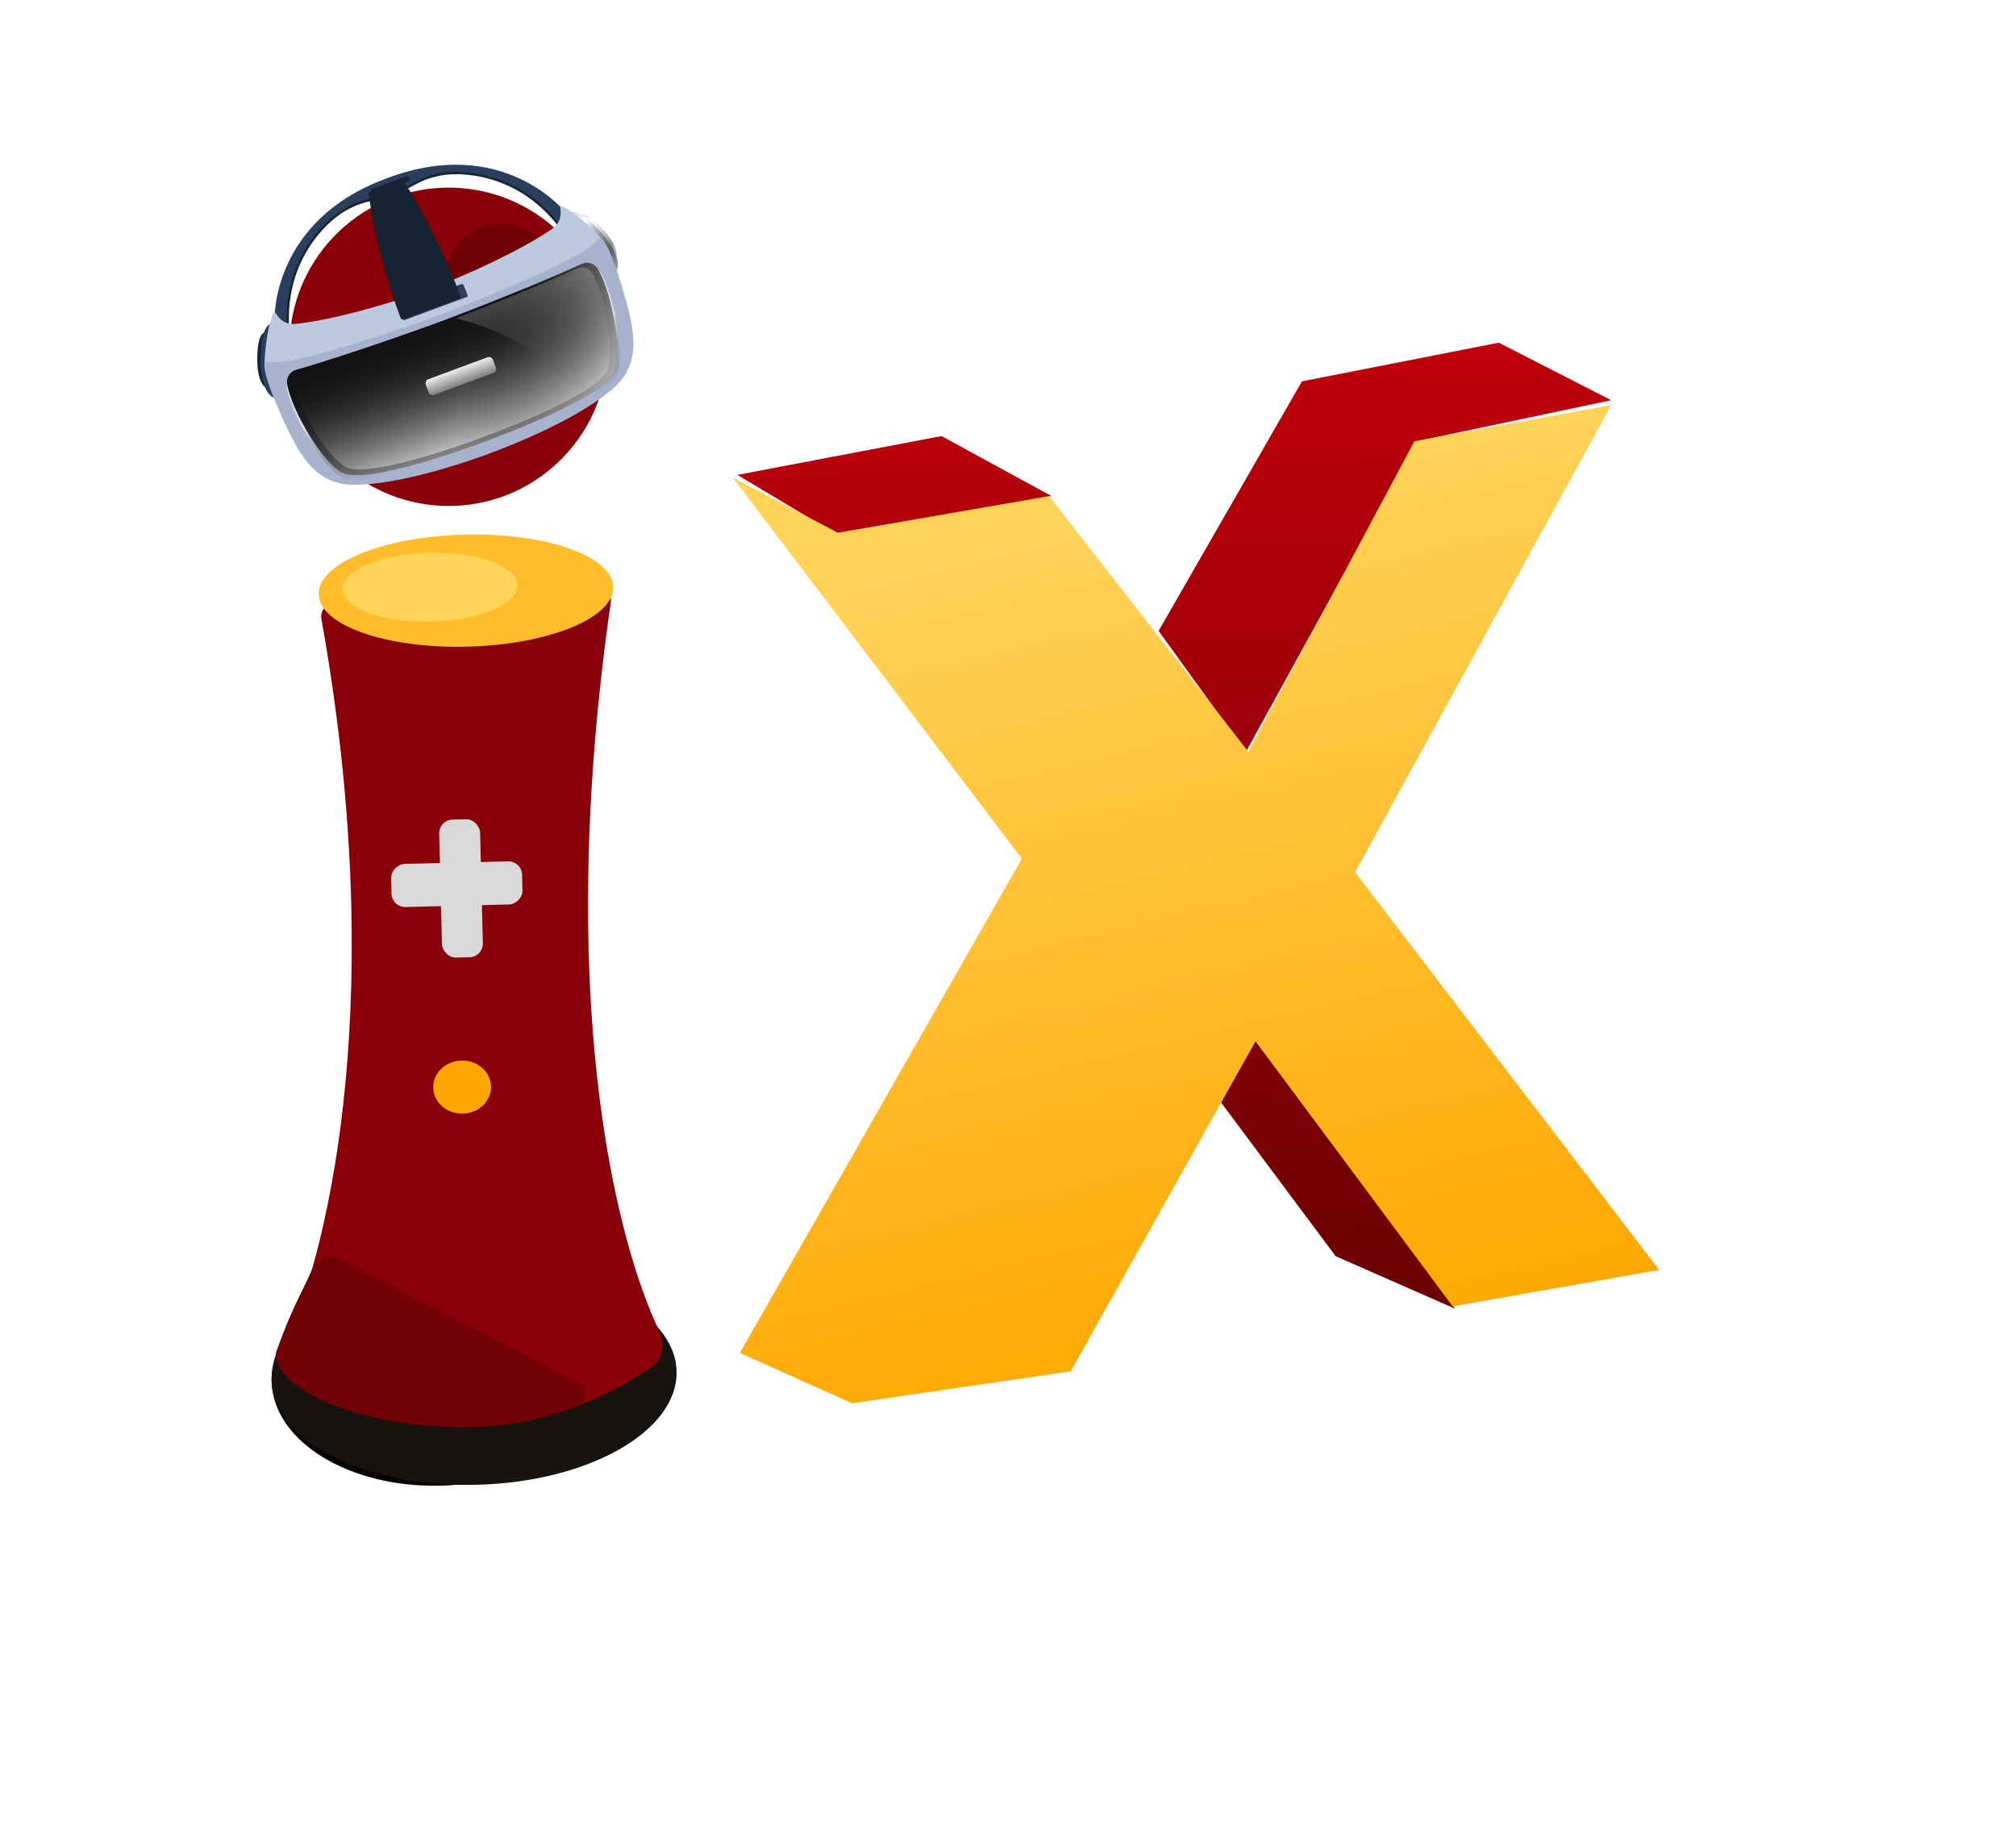 <svg width="148" height="134" viewBox="0 0 148 134" fill="none" xmlns="http://www.w3.org/2000/svg">
<path d="M98.053 92.205L89.628 80.904L92.173 76.414L106.824 96.061L98.053 92.205Z" fill="url(#paint0_linear_425_118)"/>
<path d="M77.196 36.412L61.508 39.278L54.138 34.856L69.119 32.007L77.196 36.412Z" fill="url(#paint1_linear_425_118)"/>
<path d="M104.012 32.385L91.472 55.183L85.055 46.311L95.581 27.989L110.031 25.153L118.28 29.376L104.012 32.385Z" fill="url(#paint2_linear_425_118)"/>
<path d="M62.551 102.999L54.314 99.307L75.02 63.027L53.789 35.043L61.503 39.102L77.019 36.416L91.649 55.179L103.835 32.389L118.289 29.73L99.481 64.016L121.805 93.213L106.643 95.889L92.173 76.415L78.606 100.655L63.08 102.922L62.551 102.999Z" fill="url(#paint3_linear_425_118)"/>
<g filter="url(#filter0_d_425_118)">
<ellipse cx="32.15" cy="98.085" rx="12.214" ry="7.966" transform="rotate(-1.415 32.15 98.085)" fill="#060302"/>
<ellipse cx="34.804" cy="98.019" rx="14.87" ry="7.966" transform="rotate(-1.415 34.804 98.019)" fill="#181310"/>
<path d="M47.785 97.402C36.837 104.655 26.552 101.364 21.582 98.044C20.785 97.512 20.597 96.463 20.989 95.589C24.307 88.198 28.472 69.607 23.595 42.432C23.429 41.51 24.599 40.74 25.451 41.131C29.146 42.826 35.547 43.866 43.315 40.114C44.068 39.75 44.959 40.378 44.84 41.206C40.742 69.73 45.06 87.744 48.419 94.745C48.867 95.678 48.648 96.83 47.785 97.402Z" fill="#890008"/>
<ellipse cx="34.206" cy="40.352" rx="10.818" ry="4.115" transform="rotate(-1.415 34.206 40.352)" fill="#FFBC2B"/>
<ellipse cx="31.568" cy="40.099" rx="6.432" ry="2.532" transform="rotate(-1.415 31.568 40.099)" fill="#FFD258"/>
<path d="M42.484 98.481L24.737 89.337C24.062 88.99 23.18 89.499 22.895 90.203C22.393 91.443 21.394 93.019 20.243 96.342C20.347 100.558 34.196 103.869 42.497 100.111C43.203 99.791 43.172 98.836 42.484 98.481Z" fill="#710007"/>
<ellipse cx="33.926" cy="76.792" rx="2.124" ry="1.947" transform="rotate(-1.415 33.926 76.792)" fill="#FFA700"/>
<rect x="32.218" y="57.183" width="3.005" height="10.13" rx="1" transform="rotate(-1.415 32.218 57.183)" fill="#D9D9D9"/>
<rect x="28.769" y="63.601" width="3.166" height="9.616" rx="1" transform="rotate(-91.415 28.769 63.601)" fill="#D9D9D9"/>
<circle cx="32.937" cy="22.455" r="11.683" transform="rotate(-1.415 32.937 22.455)" fill="#890008"/>
<ellipse cx="37.281" cy="18.815" rx="4.606" ry="5.528" transform="rotate(-21.414 37.281 18.815)" fill="#710007"/>
<g clip-path="url(#clip0_425_118)">
<path d="M19.582 21.373C19.582 21.373 19.208 21.277 19.015 22.019C18.9 22.458 18.803 23.64 18.983 24.472C19.211 25.527 19.74 25.546 19.74 25.546L19.582 21.373Z" fill="#172435"/>
<path d="M20.057 20.755C20.057 20.755 19.57 20.627 19.31 21.608C19.159 22.187 19.029 23.737 19.273 24.834C19.577 26.223 20.27 26.247 20.27 26.247L20.057 20.755Z" fill="#2A3F5E"/>
<path d="M42.527 12.872C42.527 12.872 42.749 12.555 43.378 12.993C43.751 13.25 44.595 14.084 45.001 14.832C45.515 15.781 45.126 16.14 45.126 16.14L42.527 12.872Z" fill="url(#paint4_linear_425_118)"/>
<path d="M41.764 12.713C41.764 12.713 42.05 12.298 42.887 12.873C43.379 13.214 44.487 14.305 45.017 15.296C45.691 16.548 45.181 17.018 45.181 17.018L41.764 12.713Z" fill="url(#paint5_linear_425_118)"/>
<path d="M28.616 10.201C28.58 10.215 28.538 10.23 28.503 10.243C28.467 10.257 28.431 10.27 28.39 10.285C20.017 13.387 20.227 20.537 20.227 20.537C20.893 21.712 21.225 21.019 21.225 21.019C21.005 17.151 22.821 14.393 24.715 12.907C25.466 12.32 26.394 11.937 27.054 11.799C27.864 11.627 28.539 11.437 28.896 11.305C29.253 11.172 29.889 10.876 30.615 10.48C31.206 10.154 32.16 9.841 33.112 9.796C35.517 9.69 38.692 10.599 41.044 13.676C41.044 13.676 41.756 13.989 41.487 12.66C41.487 12.66 36.989 7.099 28.616 10.201Z" fill="#172435"/>
<path d="M28.552 10.03C28.517 10.044 28.475 10.059 28.439 10.072C28.404 10.086 28.368 10.099 28.326 10.114C19.953 13.216 20.164 20.366 20.164 20.366C20.829 21.541 21.061 20.886 21.061 20.886C20.84 17.018 22.757 14.223 24.652 12.736C25.403 12.15 26.331 11.766 26.991 11.628C27.8 11.456 28.475 11.266 28.832 11.134C29.19 11.001 29.825 10.706 30.552 10.309C31.142 9.983 32.096 9.67 33.048 9.625C35.454 9.519 38.73 10.39 41.082 13.468C41.082 13.468 41.693 13.818 41.424 12.49C41.426 12.495 36.925 6.928 28.552 10.03Z" fill="#2A3F5E"/>
<path d="M41.567 12.289C40.558 11.704 41.838 12.893 40.485 13.83C38.269 15.362 34.149 17.257 31.471 18.236C28.803 19.244 24.441 20.485 21.762 20.767C20.133 20.941 20.328 19.199 19.938 20.303C19.385 22.083 19.419 23.968 19.419 23.968C21.386 25.968 32.541 21.125 32.541 21.125C32.541 21.125 44.159 17.531 44.348 14.732C44.342 14.734 43.146 13.28 41.567 12.289Z" fill="#BDC9E1"/>
<path d="M43.815 14.628C43.815 14.628 43.587 15.128 41.623 16.117C37.76 18.065 32.181 20.152 32.181 20.152C32.181 20.152 26.582 22.206 22.388 23.244C20.249 23.775 19.756 23.542 19.756 23.542C18.638 23.212 20.629 27.489 21.16 28.593C22.333 31.028 23.553 32.601 26.059 32.584C29.217 32.554 33.559 31.167 35.935 30.287C38.312 29.406 42.509 27.63 44.925 25.595C46.84 23.98 46.737 21.987 46.041 19.375C45.724 18.192 44.448 13.649 43.815 14.628Z" fill="#A7B3CD"/>
<path d="M40.567 16.83C40.567 16.83 41.823 16.271 42.704 15.743C43.586 15.216 43.823 14.759 43.989 14.751C44.156 14.743 44.409 15.152 44.596 15.586C44.986 16.474 45.155 17.021 45.258 17.372C45.258 17.372 44.813 16.39 44.383 15.705C44.2 15.411 43.816 15.325 43.518 15.509C42.88 15.926 41.688 16.603 40.567 16.83Z" fill="#A7B3CD"/>
<path opacity="0.52" d="M44.09 16.98C43.847 16.581 43.346 16.417 42.907 16.62C38.859 18.489 32.448 20.891 32.448 20.891C32.448 20.891 26.019 23.246 21.73 24.466C21.265 24.599 20.997 25.046 21.067 25.51C21.386 27.504 23.777 31.452 25.163 32.085C27.202 33.019 35.727 29.76 35.727 29.76C35.727 29.76 44.317 26.678 45.255 24.641C45.904 23.247 45.147 18.7 44.09 16.98Z" fill="url(#paint6_linear_425_118)"/>
<path d="M43.876 16.731C43.635 16.338 43.141 16.172 42.707 16.373C38.698 18.221 32.347 20.601 32.347 20.601C32.347 20.601 25.984 22.931 21.733 24.144C21.273 24.274 21.006 24.722 21.08 25.177C21.4 27.157 23.766 31.075 25.135 31.7C27.158 32.627 35.606 29.397 35.606 29.397C35.606 29.397 44.119 26.343 45.049 24.322C45.681 22.955 44.923 18.442 43.876 16.731Z" fill="#131315"/>
<path opacity="0.52" d="M43.876 16.731C43.635 16.338 43.141 16.172 42.707 16.373C38.698 18.221 32.347 20.601 32.347 20.601C32.347 20.601 25.984 22.931 21.733 24.144C21.273 24.274 21.006 24.722 21.08 25.177C21.4 27.157 23.766 31.075 25.135 31.7C27.158 32.627 35.606 29.397 35.606 29.397C35.606 29.397 44.119 26.343 45.049 24.322C45.681 22.955 44.923 18.442 43.876 16.731Z" fill="url(#paint7_linear_425_118)"/>
<path opacity="0.52" d="M43.476 17.04C43.244 16.67 42.774 16.516 42.356 16.704C38.501 18.474 32.406 20.759 32.406 20.759C32.406 20.759 26.293 22.997 22.215 24.166C21.773 24.29 21.511 24.715 21.585 25.151C21.88 27.026 24.128 30.719 25.443 31.305C27.375 32.171 35.492 29.07 35.492 29.07C35.492 29.07 43.669 26.134 44.571 24.218C45.174 22.922 44.474 18.655 43.476 17.04Z" fill="url(#paint8_linear_425_118)"/>
<path opacity="0.52" d="M43.876 16.731C43.635 16.338 43.141 16.172 42.707 16.373C38.698 18.221 32.347 20.601 32.347 20.601C32.347 20.601 25.984 22.931 21.733 24.144C21.273 24.274 21.006 24.722 21.08 25.177C21.4 27.157 23.766 31.075 25.135 31.7C27.158 32.627 35.606 29.397 35.606 29.397C35.606 29.397 44.119 26.343 45.05 24.322C45.681 22.955 44.923 18.442 43.876 16.731Z" fill="url(#paint9_linear_425_118)"/>
<path opacity="0.2" d="M44.559 24.223C44.299 24.782 43.419 25.423 42.306 26.056C39.683 22.194 35.513 20.829 33.44 20.37C35.343 19.638 39.475 18.033 42.356 16.705C42.772 16.511 43.248 16.663 43.476 17.041C44.474 18.656 45.174 22.922 44.559 24.223Z" fill="url(#paint10_linear_425_118)"/>
<path d="M29.919 10.356L27.513 11.248C27.4 11.29 27.278 11.234 27.237 11.122C27.195 11.01 27.252 10.889 27.365 10.847L29.771 9.955C29.884 9.914 30.006 9.969 30.047 10.081C30.087 10.187 30.032 10.315 29.919 10.356Z" fill="#172435"/>
<path d="M34.287 18.708L29.636 20.431C29.618 20.438 29.602 20.43 29.595 20.413L29.327 19.687C29.3 19.617 29.336 19.53 29.413 19.501L33.856 17.855C33.927 17.829 34.015 17.863 34.043 17.94L34.312 18.665C34.312 18.685 34.305 18.701 34.287 18.708Z" fill="#2A3F5E"/>
<path d="M34.321 18.782L29.658 20.51C29.646 20.514 29.63 20.507 29.626 20.495L29.444 20.006C29.422 19.947 29.451 19.876 29.516 19.852L34.006 18.188C34.066 18.166 34.137 18.193 34.161 18.258L34.342 18.747C34.34 18.762 34.333 18.778 34.321 18.782Z" fill="#2A3F5E"/>
<path d="M36.218 24.375L31.87 25.986C31.709 26.045 31.53 25.964 31.471 25.805L31.259 25.233C31.201 25.074 31.284 24.896 31.444 24.836L35.791 23.226C35.952 23.166 36.131 23.247 36.19 23.406L36.402 23.978C36.461 24.137 36.378 24.316 36.218 24.375Z" fill="url(#paint11_linear_425_118)"/>
<path d="M29.588 10.249C29.567 10.213 29.528 10.206 29.503 10.215L28.308 10.658L27.113 11.101C27.081 11.113 27.065 11.147 27.07 11.181C27.13 11.713 27.561 15.409 29.408 20.336C29.439 20.418 29.514 20.462 29.577 20.439L31.654 19.669L33.73 18.9C33.794 18.876 33.822 18.794 33.791 18.712C31.97 13.776 29.894 10.682 29.588 10.249Z" fill="url(#paint12_linear_425_118)"/>
<path d="M29.455 10.226L28.305 10.652L27.155 11.078C27.155 11.078 27.541 14.963 29.568 20.434L31.651 19.663L33.734 18.891C31.694 13.424 29.455 10.226 29.455 10.226Z" fill="#172435"/>
</g>
</g>
<defs>
<filter id="filter0_d_425_118" x="0.9" y="0.901" width="60.806" height="115.253" filterUnits="userSpaceOnUse" color-interpolation-filters="sRGB">
<feFlood flood-opacity="0" result="BackgroundImageFix"/>
<feColorMatrix in="SourceAlpha" type="matrix" values="0 0 0 0 0 0 0 0 0 0 0 0 0 0 0 0 0 0 127 0" result="hardAlpha"/>
<feOffset dy="3"/>
<feGaussianBlur stdDeviation="3.55"/>
<feComposite in2="hardAlpha" operator="out"/>
<feColorMatrix type="matrix" values="0 0 0 0 1 0 0 0 0 0.824 0 0 0 0 0.345 0 0 0 0.25 0"/>
<feBlend mode="normal" in2="BackgroundImageFix" result="effect1_dropShadow_425_118"/>
<feBlend mode="normal" in="SourceGraphic" in2="effect1_dropShadow_425_118" result="shape"/>
</filter>
<linearGradient id="paint0_linear_425_118" x1="86.052" y1="25.745" x2="87.801" y2="96.531" gradientUnits="userSpaceOnUse">
<stop stop-color="#C0000D"/>
<stop offset="1" stop-color="#690102"/>
</linearGradient>
<linearGradient id="paint1_linear_425_118" x1="86.052" y1="25.745" x2="87.801" y2="96.531" gradientUnits="userSpaceOnUse">
<stop stop-color="#C0000D"/>
<stop offset="1" stop-color="#690102"/>
</linearGradient>
<linearGradient id="paint2_linear_425_118" x1="86.052" y1="25.745" x2="87.801" y2="96.531" gradientUnits="userSpaceOnUse">
<stop stop-color="#C0000D"/>
<stop offset="1" stop-color="#690102"/>
</linearGradient>
<linearGradient id="paint3_linear_425_118" x1="74" y1="40.5" x2="92.113" y2="116.966" gradientUnits="userSpaceOnUse">
<stop stop-color="#FFD258"/>
<stop offset="0.808" stop-color="#FFA700"/>
</linearGradient>
<linearGradient id="paint4_linear_425_118" x1="42.296" y1="13.469" x2="45.775" y2="15.46" gradientUnits="userSpaceOnUse">
<stop stop-color="#CDCFD0"/>
<stop offset="0.22" stop-color="white"/>
<stop offset="0.313" stop-color="#F1F1F1"/>
<stop offset="0.49" stop-color="#CBCCCE"/>
<stop offset="0.729" stop-color="#8F9194"/>
<stop offset="0.731" stop-color="#8F9194"/>
<stop offset="0.995" stop-color="#CDCFD0"/>
</linearGradient>
<linearGradient id="paint5_linear_425_118" x1="41.463" y1="13.499" x2="46.04" y2="16.119" gradientUnits="userSpaceOnUse">
<stop stop-color="#CDCFD0"/>
<stop offset="0.22" stop-color="white"/>
<stop offset="0.255" stop-color="#F1F1F1"/>
<stop offset="0.422" stop-color="#B0B0B1"/>
<stop offset="0.563" stop-color="#808182"/>
<stop offset="0.67" stop-color="#636466"/>
<stop offset="0.731" stop-color="#58595B"/>
<stop offset="0.909" stop-color="#8F9194"/>
<stop offset="0.995" stop-color="#CDCFD0"/>
</linearGradient>
<linearGradient id="paint6_linear_425_118" x1="33.7" y1="24.261" x2="35.496" y2="29.108" gradientUnits="userSpaceOnUse">
<stop stop-color="white"/>
<stop offset="0.118" stop-color="#D8D8D8" stop-opacity="0.881"/>
<stop offset="0.363" stop-color="#8C8C8C" stop-opacity="0.635"/>
<stop offset="0.582" stop-color="#505050" stop-opacity="0.415"/>
<stop offset="0.767" stop-color="#252525" stop-opacity="0.229"/>
<stop offset="0.91" stop-color="#0A0A0A" stop-opacity="0.085"/>
<stop offset="0.995" stop-opacity="0"/>
</linearGradient>
<linearGradient id="paint7_linear_425_118" x1="35.705" y1="29.673" x2="32.01" y2="19.698" gradientUnits="userSpaceOnUse">
<stop stop-color="white"/>
<stop offset="0.118" stop-color="#D8D8D8" stop-opacity="0.881"/>
<stop offset="0.363" stop-color="#8C8C8C" stop-opacity="0.635"/>
<stop offset="0.582" stop-color="#505050" stop-opacity="0.415"/>
<stop offset="0.767" stop-color="#252525" stop-opacity="0.229"/>
<stop offset="0.91" stop-color="#0A0A0A" stop-opacity="0.085"/>
<stop offset="0.995" stop-opacity="0"/>
</linearGradient>
<linearGradient id="paint8_linear_425_118" x1="35.579" y1="29.331" x2="32.088" y2="19.91" gradientUnits="userSpaceOnUse">
<stop stop-color="white"/>
<stop offset="0.118" stop-color="#D8D8D8" stop-opacity="0.881"/>
<stop offset="0.363" stop-color="#8C8C8C" stop-opacity="0.635"/>
<stop offset="0.582" stop-color="#505050" stop-opacity="0.415"/>
<stop offset="0.767" stop-color="#252525" stop-opacity="0.229"/>
<stop offset="0.91" stop-color="#0A0A0A" stop-opacity="0.085"/>
<stop offset="0.995" stop-opacity="0"/>
</linearGradient>
<linearGradient id="paint9_linear_425_118" x1="45.326" y1="25.145" x2="34.013" y2="23.935" gradientUnits="userSpaceOnUse">
<stop stop-color="white"/>
<stop offset="0.118" stop-color="#D8D8D8" stop-opacity="0.881"/>
<stop offset="0.363" stop-color="#8C8C8C" stop-opacity="0.635"/>
<stop offset="0.582" stop-color="#505050" stop-opacity="0.415"/>
<stop offset="0.767" stop-color="#252525" stop-opacity="0.229"/>
<stop offset="0.91" stop-color="#0A0A0A" stop-opacity="0.085"/>
<stop offset="0.995" stop-opacity="0"/>
</linearGradient>
<linearGradient id="paint10_linear_425_118" x1="41.325" y1="26.312" x2="38.529" y2="18.767" gradientUnits="userSpaceOnUse">
<stop offset="0.005" stop-opacity="0"/>
<stop offset="0.09" stop-color="#0A0A0A" stop-opacity="0.085"/>
<stop offset="0.233" stop-color="#252525" stop-opacity="0.229"/>
<stop offset="0.418" stop-color="#505050" stop-opacity="0.415"/>
<stop offset="0.637" stop-color="#8C8C8C" stop-opacity="0.635"/>
<stop offset="0.881" stop-color="#D8D8D8" stop-opacity="0.881"/>
<stop offset="1" stop-color="white"/>
</linearGradient>
<linearGradient id="paint11_linear_425_118" x1="34.038" y1="25.172" x2="33.612" y2="24.021" gradientUnits="userSpaceOnUse">
<stop stop-color="#808081"/>
<stop offset="1" stop-color="#EDEEEE"/>
</linearGradient>
<linearGradient id="paint12_linear_425_118" x1="31.605" y1="19.566" x2="28.294" y2="10.629" gradientUnits="userSpaceOnUse">
<stop stop-color="#231F20"/>
<stop offset="0.995" stop-color="#231F20"/>
</linearGradient>
<clipPath id="clip0_425_118">
<rect width="43.042" height="28.408" fill="white" transform="translate(8 11.048) rotate(-8.076)"/>
</clipPath>
</defs>
</svg>
